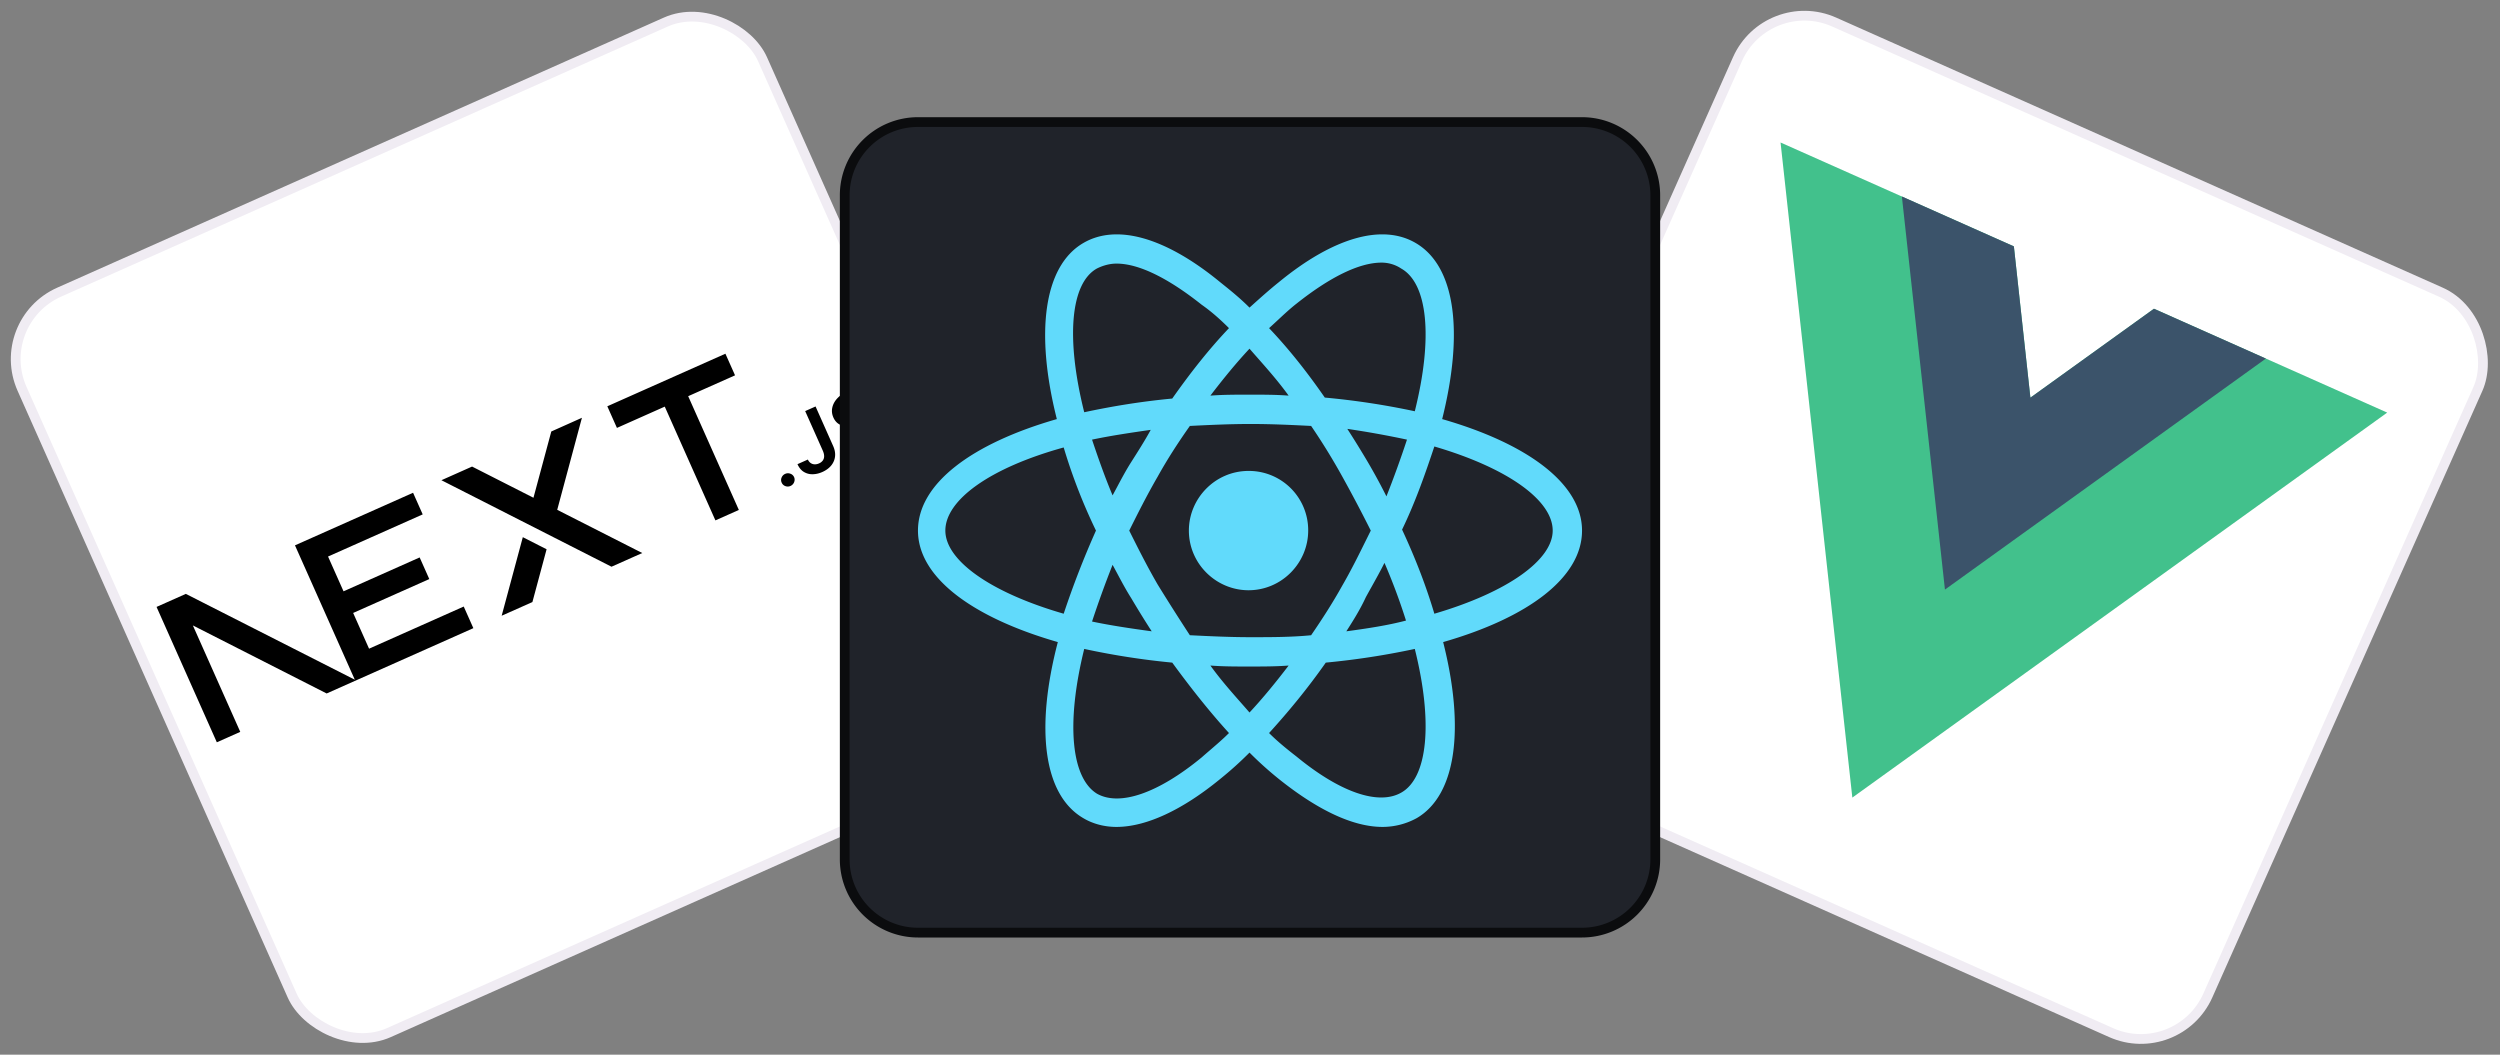 <svg xmlns="http://www.w3.org/2000/svg" fill="none" viewBox="0 0 256 108"><rect x="0" y="0" width="256" height="108" fill="#808080" stroke="none"/><g clip-path="url(#a)"><rect width="83" height="83" x="180.967" y="-.792" fill="#fff" stroke="#F0ECF3" rx="7.5" transform="rotate(24 180.967 -.792)"/><path fill="#42C18C" d="m220.564 31.615-12.652 9.106-1.691-15.491-23.893-10.638 7.351 67.082 54.77-39.424-23.885-10.635Z"/><path fill="#3B536A" d="m220.564 31.615-12.652 9.106-1.691-15.491-11.469-5.107 4.41 40.251 32.863-23.656-11.461-5.103Z"/><rect width="83" height="83" x="-.792" y="32.967" fill="#fff" stroke="#F0ECF3" rx="7.5" transform="rotate(-24 -.792 32.967)"/><path fill="#000" d="m36.334 69.603-17.304-8.79-2.999 1.335 6.173 13.863 2.399-1.068-4.854-10.9 13.701 6.968 15.022-6.688-.986-2.214-9.694 4.316-1.629-3.659 7.796-3.47-.986-2.215-7.795 3.47-1.586-3.562 9.693-4.315-.986-2.215-12.093 5.385.986 2.214h.001l5.14 11.545ZM74.282 36.22l-12.093 5.384.985 2.214 4.898-2.18 5.186 11.65 2.4-1.069L70.47 40.57l4.798-2.136-.986-2.214ZM48.34 47.776l-3.139 1.398 17.417 8.858 3.148-1.402-8.707-4.424 2.53-9.425-3.137 1.403-1.826 6.786-6.285-3.194ZM53.536 55.006l2.435 1.24-1.453 5.405-3.148 1.401 2.166-8.046ZM80.425 49.778a.683.683 0 0 0 .531-.02.707.707 0 0 0 .407-.55.641.641 0 0 0-.435-.701.675.675 0 0 0-.522.016.683.683 0 0 0-.37.381.628.628 0 0 0 .008.516.635.635 0 0 0 .381.358ZM82.45 42.096l1.063-.474 1.808 4.063c.165.374.226.73.186 1.069-.041.34-.173.644-.394.916-.221.27-.522.491-.9.66-.347.154-.684.23-1.015.232a1.64 1.64 0 0 1-.897-.247c-.268-.166-.48-.428-.639-.784l1.065-.474c.07.155.167.274.285.357.118.082.251.126.398.133a1.02 1.02 0 0 0 .46-.096.911.911 0 0 0 .388-.3.741.741 0 0 0 .133-.437c0-.166-.044-.352-.133-.556l-1.808-4.062ZM88 40.84c.259.048.458.19.594.424l1.03-.459a1.624 1.624 0 0 0-.664-.74 1.966 1.966 0 0 0-1.009-.257c-.38-.002-.779.092-1.198.278a3.02 3.02 0 0 0-1.017.708c-.264.287-.434.6-.508.94-.077.341-.038.682.113 1.022.185.414.472.682.866.806.392.124.86.139 1.4.045l.748-.132c.235-.041.447-.063.636-.067.187-.004.348.024.48.082.132.06.234.165.303.315a.733.733 0 0 1 .04.5c-.045.169-.14.325-.285.472a1.862 1.862 0 0 1-.569.377c-.222.099-.439.155-.648.17a1.122 1.122 0 0 1-.57-.104.955.955 0 0 1-.414-.417l-1.053.469c.185.376.432.656.741.839.31.182.663.268 1.063.256.398-.01.83-.118 1.288-.322.474-.212.845-.464 1.114-.756.27-.293.437-.607.5-.942a1.679 1.679 0 0 0-.133-1.01 1.54 1.54 0 0 0-.436-.59 1.606 1.606 0 0 0-.602-.304 2.508 2.508 0 0 0-.703-.079 4.22 4.22 0 0 0-.737.08l-.615.113a4.23 4.23 0 0 1-.407.055c-.137.012-.269.01-.394-.009a.771.771 0 0 1-.332-.12.616.616 0 0 1-.226-.275.714.714 0 0 1-.041-.444.943.943 0 0 1 .248-.432c.13-.136.307-.255.53-.354.316-.141.605-.188.867-.139Z"/><path fill="#20232A" stroke="#0B0C0E" d="M94 12.5h68a7.5 7.5 0 0 1 7.5 7.5v68a7.5 7.5 0 0 1-7.5 7.5H94a7.5 7.5 0 0 1-7.5-7.5V20a7.5 7.5 0 0 1 7.5-7.5Z"/><path fill="#61DAFB" d="M127.85 60.441c3.405 0 6.109-2.804 6.109-6.109a6.07 6.07 0 0 0-6.109-6.109c-3.405 0-6.109 2.804-6.109 6.11 0 3.404 2.804 6.108 6.109 6.108Z"/><path fill="#61DAFB" fill-rule="evenodd" d="M114.33 84.677c-1.202 0-2.404-.3-3.405-.902-4.106-2.403-4.907-9.213-2.604-18.026C99.608 63.245 94 59.139 94 54.332c0-4.807 5.508-8.913 14.221-11.417-2.203-8.712-1.402-15.623 2.704-18.026 3.405-2.003 8.412-.601 14.021 4.006 1.001.8 2.002 1.602 3.004 2.604 1.001-.902 2.003-1.803 3.004-2.604 5.609-4.607 10.616-6.01 14.021-4.006 4.106 2.403 4.907 9.213 2.704 18.026C156.392 45.42 162 49.525 162 54.332c0 4.807-5.508 8.913-14.221 11.417 2.203 8.713 1.402 15.623-2.704 18.026a7.307 7.307 0 0 1-3.505.902c-3.004 0-6.61-1.703-10.616-4.908a36.564 36.564 0 0 1-3.004-2.704 36.728 36.728 0 0 1-3.004 2.704c-3.906 3.205-7.612 4.908-10.616 4.908Zm-.401-26.84a106.042 106.042 0 0 0-2.103 5.809c1.903.4 3.906.7 6.109 1.001a101.483 101.483 0 0 1-2.103-3.405c-.52-.817-.985-1.69-1.436-2.536-.157-.294-.312-.585-.467-.869Zm6.109 10.015a77.381 77.381 0 0 1-9.013-1.402c-1.903 7.711-1.302 13.22 1.302 14.822 2.303 1.302 6.209 0 10.716-3.706.285-.253.579-.506.878-.762.646-.555 1.309-1.125 1.926-1.741-2.003-2.204-3.906-4.607-5.809-7.211Zm12.719 9.614c-.901-.7-1.903-1.502-2.804-2.403 2.003-2.204 3.906-4.507 5.808-7.211a79.18 79.18 0 0 0 9.114-1.402c1.903 7.611 1.302 13.22-1.402 14.722-2.304 1.302-6.209 0-10.716-3.706Zm-4.807-4.506c1.402-1.503 2.704-3.105 4.006-4.808-1.302.1-2.704.1-4.106.1-1.302 0-2.604 0-3.906-.1 1.022 1.415 2.105 2.644 3.153 3.834.288.326.573.65.853.974Zm16.023-9.414c-1.902.5-3.905.8-6.108 1.101.701-1.101 1.402-2.203 2.002-3.505.185-.338.378-.685.576-1.038.446-.8.911-1.634 1.327-2.467a62.197 62.197 0 0 1 2.203 5.909Zm-4.142-8.131.537-1.083a146.193 146.193 0 0 0-2.904-5.508 65.57 65.57 0 0 0-3.205-5.208c-2.003-.1-4.006-.2-6.209-.2-2.103 0-4.206.1-6.209.2-1.202 1.703-2.303 3.405-3.305 5.208-1.102 1.903-2.003 3.706-2.904 5.508.901 1.803 1.802 3.605 2.904 5.508a236.113 236.113 0 0 0 3.305 5.207c2.003.1 4.106.201 6.209.201 2.103 0 4.206 0 6.209-.2 1.102-1.602 2.203-3.305 3.205-5.108.883-1.525 1.638-3.05 2.367-4.525Zm7.047 7.43c-.801-2.704-1.903-5.609-3.305-8.613 1.402-2.904 2.403-5.809 3.305-8.513 7.511 2.204 12.118 5.509 12.118 8.613 0 3.005-4.607 6.31-12.118 8.513Zm-4.907-12.018a106.044 106.044 0 0 0 2.103-5.809 95.762 95.762 0 0 0-6.109-1.101 101.483 101.483 0 0 1 2.103 3.405 60.348 60.348 0 0 1 1.903 3.505Zm1.502-23.334c2.704 1.502 3.305 7.01 1.402 14.621a77.73 77.73 0 0 0-9.214-1.402c-1.802-2.604-3.705-5.007-5.708-7.11.318-.286.625-.572.926-.852.647-.602 1.263-1.173 1.878-1.652 3.405-2.704 6.409-4.206 8.713-4.206.701 0 1.402.2 2.003.6Zm-20.43 3.705c1.001.701 1.903 1.502 2.804 2.404-2.003 2.103-3.906 4.506-5.809 7.21-3.204.3-6.209.801-9.013 1.402-1.903-7.61-1.402-13.22 1.302-14.721.601-.3 1.302-.501 2.003-.501 2.303 0 5.308 1.502 8.713 4.206Zm4.907 4.507c-1.402 1.502-2.704 3.104-4.006 4.807 1.302-.1 2.604-.1 4.006-.1 1.402 0 2.704 0 4.006.1-1.022-1.415-2.105-2.644-3.153-3.834-.288-.326-.573-.65-.853-.973Zm-16.124 9.313c1.903-.4 3.906-.7 6.009-1.001-.601 1.101-1.302 2.203-2.003 3.305-.52.817-.985 1.69-1.436 2.536-.157.294-.312.585-.467.869-.801-1.903-1.502-3.906-2.103-5.709Zm-15.022 9.314c0 3.005 4.507 6.31 12.118 8.513a92.244 92.244 0 0 1 3.305-8.513 57.014 57.014 0 0 1-3.305-8.512c-7.611 2.103-12.118 5.408-12.118 8.512Z" clip-rule="evenodd"/></g><defs><clipPath id="a"><path fill="#fff" d="M0 0h256v108H0z"/></clipPath></defs></svg>
